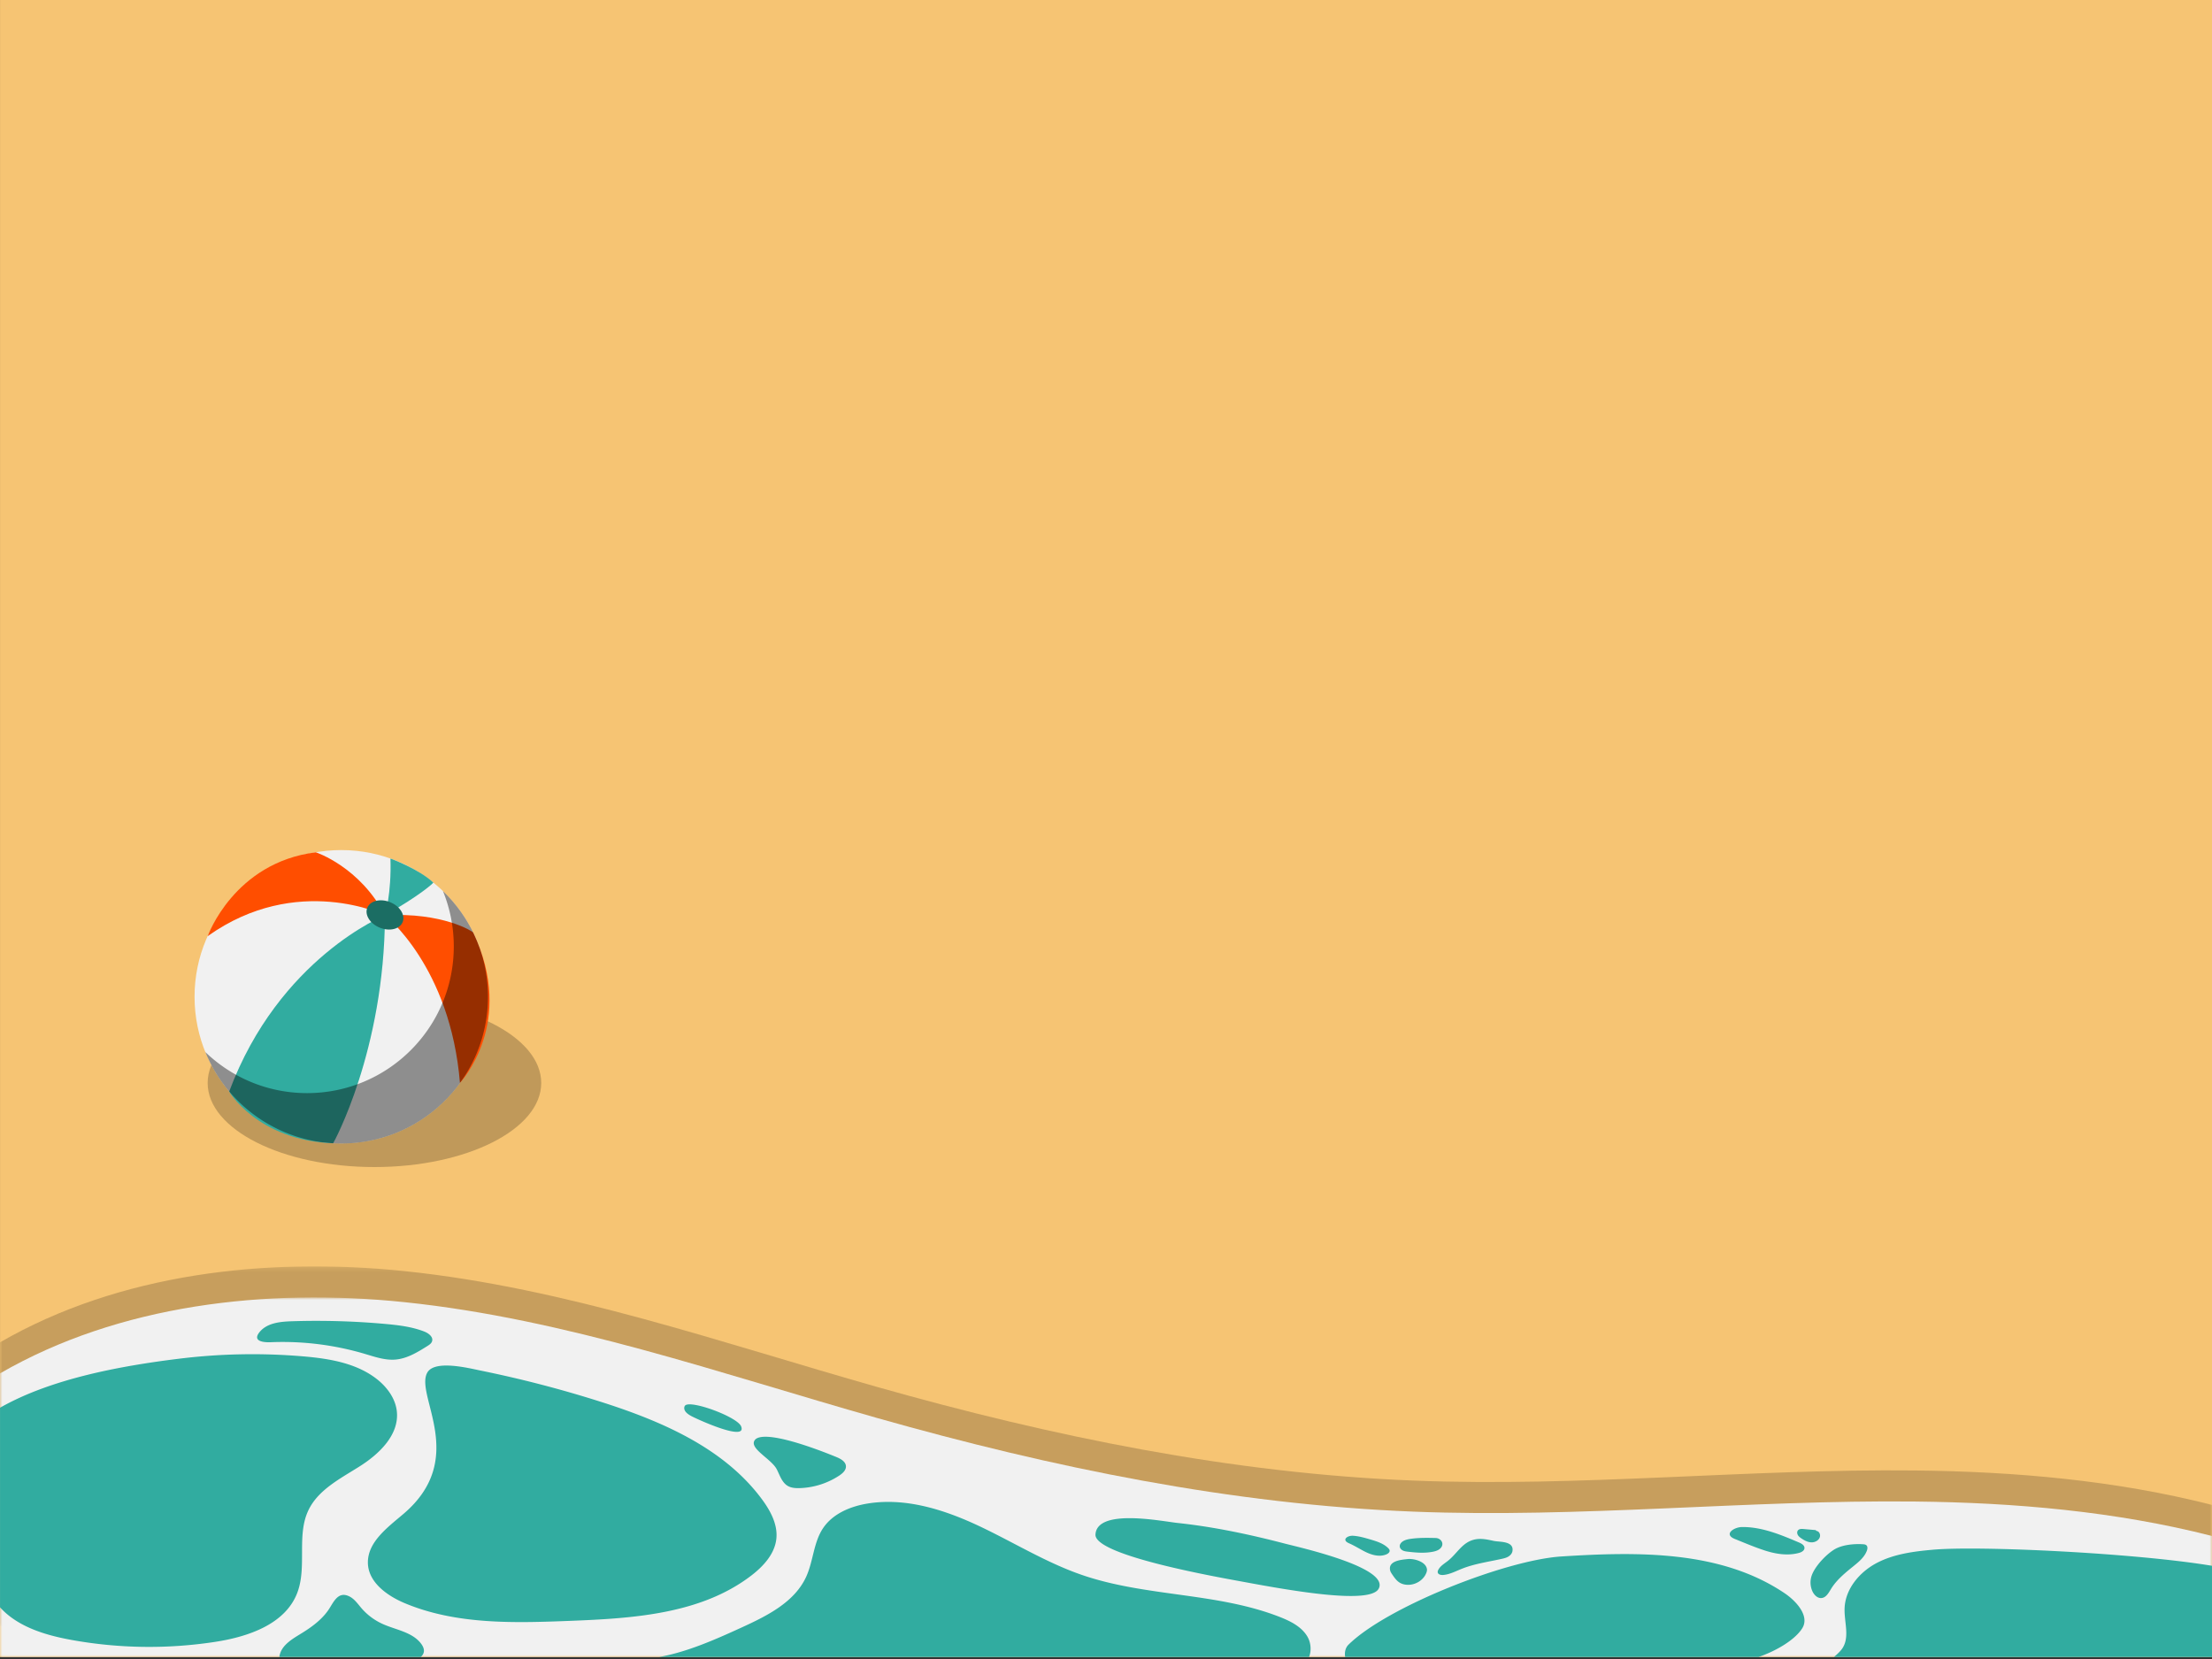<svg width="480" height="360" viewBox="0 0 480 360" xmlns="http://www.w3.org/2000/svg" xmlns:xlink="http://www.w3.org/1999/xlink" style="background:#fff"><rect x="0" y="0" width="480" height="360" fill="#333333" stroke="none"/><defs><path id="a" d="M0 .23h480v78.03H0z"/><path id="c" d="M0 .969h480v78.03H0z"/></defs><g fill="none" fill-rule="evenodd"><path fill="#F6C473" d="M.006 359.57h479.993V-5H.006z"/><path d="M117.444 234.998c0 10.08-16.203 18.25-36.191 18.25-19.989 0-36.192-8.17-36.192-18.25 0-10.078 16.203-18.249 36.192-18.249 19.988 0 36.191 8.171 36.191 18.25" fill="#020202" opacity=".222"/><path d="M105.887 216.3c0 17.581-14.253 31.834-31.835 31.834S42.217 233.881 42.217 216.3s14.253-31.835 31.835-31.835 31.835 14.253 31.835 31.835" fill="#F1F1F1"/><path d="M83.537 198.613s-22.996 9.25-33.796 38.229c-.27-.314 5.935 10.622 22.55 11.243.039.002 11.12-20.06 11.246-49.472" fill="#31ACA0"/><path d="M83.537 198.613s14.2 11.086 16.273 36.386c.224-.314 12.2-13.05 2.858-32.66-.11-.21-6.557-4.404-19.131-3.726" fill="#FF4E00"/><path d="M83.537 198.613s-19.052-9.295-38.476 4.532c.03-.067 5.702-15.956 23.454-18.195.076-.013 9.612 3.199 15.022 13.663" fill="#FF4E00"/><path d="M83.537 198.613s1.437-4.7 1.189-12.312c.126.043 6.087 2.236 9.304 5.214.072.058-2.696 2.676-10.493 7.098" fill="#31ACA0"/><path d="M87.377 200.09c-.617 1.528-2.837 2.074-4.957 1.218-2.121-.857-3.34-2.79-2.722-4.32.617-1.53 2.837-2.075 4.958-1.218 2.12.856 3.339 2.79 2.72 4.32" fill="#1B6D63"/><path d="M96.122 193.368a31.716 31.716 0 0 1 2.349 12c0 17.583-14.254 31.836-31.836 31.836-8.572 0-16.346-3.394-22.07-8.903 4.74 11.63 16.153 19.834 29.488 19.834 17.582 0 31.835-14.253 31.835-31.835 0-9.011-3.75-17.141-9.766-22.932" fill="#020202" opacity=".412"/><g opacity=".192" transform="translate(0 274.57)"><mask id="b" fill="#fff"><use xlink:href="#a"/></mask><path d="M0 16.717C25.84 1.78 57.775-1.863 87.799 1.261c35.057 3.647 68.635 15.53 102.549 25.137 37.964 10.753 76.908 18.748 116.335 20.312 36.279 1.44 72.568-2.572 108.874-2.19 21.604.225 43.57 2.138 64.443 7.476V78.26H.007L0 16.717z" fill="#020202" mask="url(#b)"/></g><g transform="translate(0 280.57)"><mask id="d" fill="#fff"><use xlink:href="#c"/></mask><path d="M0 17.457C25.84 2.519 57.775-1.123 87.799 2c35.057 3.648 68.635 15.53 102.549 25.137 37.964 10.753 76.908 18.748 116.335 20.312 36.279 1.44 72.568-2.571 108.874-2.191 21.604.226 43.57 2.139 64.443 7.477V79H.007L0 17.457z" fill="#F1F1F1" mask="url(#d)"/></g><path d="M87.57 328.497c-3.441 2.933-7.776 6.076-7.739 10.597.035 4.21 4.131 7.172 8.012 8.798 11.139 4.665 23.652 4.306 35.718 3.837 13.772-.535 28.508-1.447 39.451-9.824 2.629-2.012 5.092-4.679 5.453-7.97.338-3.103-1.265-6.083-3.121-8.59-8.261-11.17-21.832-16.983-35.072-21.187a251.775 251.775 0 0 0-26.065-6.764c-2.36-.478-9.875-2.395-11.485.457-2.778 4.92 8.991 18.6-5.152 30.646m182.44 14.796c10.72 1.99 27.365 4.875 29.166 1.441 2.41-4.593-17.208-8.952-20.334-9.767-7.663-1.999-15.438-3.649-23.32-4.488-3.472-.37-17.457-3.222-17.807 2.505-.282 4.614 27.18 9.361 32.294 10.31m-101.452-24.456c.666 1.307 1.124 2.87 2.392 3.608.754.44 1.666.496 2.538.473a16.547 16.547 0 0 0 8.655-2.739c.716-.476 1.464-1.149 1.425-2.007-.046-.999-1.103-1.599-2.028-1.98-4.87-2.009-15.104-5.773-17.54-3.925-1.977 1.83 3.354 4.206 4.558 6.57m-89.334-25.032c2.148.638 4.336 1.4 6.57 1.22 2.534-.203 4.796-1.591 6.95-2.941.415-.26.86-.557 1.012-1.024.313-.96-.77-1.767-1.712-2.13-2.723-1.05-5.662-1.393-8.57-1.651a166.76 166.76 0 0 0-20.167-.57c-2.49.082-5.274.355-6.897 2.247-1.86 2.17.937 2.359 2.311 2.303a62.865 62.865 0 0 1 20.503 2.546m216.981 42.904c1.457.74 3.217 1.228 4.705.554.33-.15.674-.427.643-.787-.02-.21-.166-.388-.318-.538-1.038-1.029-2.503-1.476-3.906-1.888-1.208-.355-2.43-.71-3.686-.793-1.296-.085-2.566.91-.926 1.621 1.21.526 2.313 1.233 3.488 1.83m9.994-2.797c-.613.085-1.238.21-1.761.542-.398.252-.743.681-.691 1.15.04.373.332.683.669.85.337.167.719.216 1.093.26 1.808.213 3.655.364 5.44.005.53-.107 1.067-.266 1.483-.61 1.153-.955.374-2.339-.922-2.369-1.764-.042-3.56-.07-5.311.172m-4.552 6.804c.075.368.294.69.507 1 .425.617.866 1.252 1.494 1.662.686.448 1.541.587 2.354.501 1.518-.159 2.963-1.147 3.51-2.572.102-.265.174-.55.131-.83-.25-1.633-2.846-2.315-4.21-2.163-1.319.147-4.2.361-3.786 2.402m17.344-6.313c-1.946.868-3.068 2.91-4.73 4.245-.767.617-1.687 1.12-2.146 1.992-.092.175-.164.374-.127.569.089.465.695.596 1.168.558 1.415-.113 2.706-.805 4.024-1.333 2.765-1.107 5.75-1.512 8.658-2.157.504-.111 1.014-.233 1.459-.495.444-.261.82-.685.904-1.193.36-2.241-2.804-1.946-4.05-2.214-1.764-.382-3.395-.758-5.16.028m63.866 2.017c2.416.791 5.043 1.226 7.497.563.552-.149 1.185-.47 1.214-1.043.031-.602-.619-.982-1.174-1.218-3.962-1.687-8.066-3.403-12.372-3.36-1.788.018-4.059 1.58-1.587 2.581 2.116.857 4.251 1.765 6.422 2.476m11.125-4.393l-2.598-.231c-.44-.04-.96-.048-1.238.296-.222.276-.192.69-.018.998.174.308.466.529.757.728.648.443 1.37.836 2.153.867.783.032 1.631-.392 1.867-1.14.174-.55-.137-1.28-.712-1.327m-1.022 9.576a4.626 4.626 0 0 0 .126 3.523c.365.793 1.105 1.54 1.975 1.456.985-.092 1.542-1.129 2.058-1.973 1.234-2.015 3.12-3.526 4.955-5.013 1.136-.922 2.316-1.917 2.823-3.29.144-.39.205-.89-.102-1.172-.191-.175-.471-.209-.731-.226-1.942-.126-4.6.104-6.308 1.186-1.796 1.137-4.051 3.531-4.796 5.51m-244.4-36.877c-.183.114-.272.335-.287.548-.058.824.77 1.401 1.493 1.8 1.221.672 12.2 5.693 10.85 2.256-.788-2.005-10.457-5.613-12.057-4.604M91.402 356.71c-1.914-2.584-5.528-3.012-8.451-4.35a13.316 13.316 0 0 1-4.51-3.384c-.789-.913-1.49-1.964-2.56-2.52-2.582-1.346-3.538 1.347-4.648 2.947-1.531 2.206-3.806 3.81-6.07 5.188-1.897 1.154-4.047 2.466-4.49 4.64a2.266 2.266 0 0 0-.044.338h30.673c.334-.308.6-.67.671-1.116.1-.62-.197-1.239-.571-1.744m192.66 2.861c.55-1.39.407-3.151-.38-4.471-1.256-2.1-3.59-3.282-5.866-4.18-13.657-5.39-29.104-4.377-42.99-9.144-7.88-2.704-15.012-7.185-22.557-10.72-7.546-3.531-15.925-6.154-24.14-4.768-3.712.627-7.494 2.238-9.565 5.382-2.03 3.083-2.08 7.063-3.6 10.428-2.513 5.565-8.51 8.538-14.063 11.079-5.74 2.627-11.746 5.288-17.89 6.394h141.051zm97.514 0c3.674-1.243 7.882-3.645 9.506-6.236 1.657-2.646-1.265-5.888-3.856-7.63-13.827-9.298-31.773-9.015-48.403-7.955-12.052.767-37.872 10.917-46.22 19.16-.672.664-.875 1.697-.702 2.66h89.675zM480 339.774c-16.758-2.785-50.486-4.39-60.588-3.487-4.194.374-8.485.929-12.207 2.9-3.722 1.972-6.805 5.652-6.934 9.862-.091 2.954 1.167 6.239-.507 8.674-.465.675-1.14 1.265-1.795 1.847h82.03v-19.796zM86.126 306.385c-.266-2.872-2.125-5.398-4.403-7.169-4.43-3.44-10.265-4.397-15.854-4.881a129.996 129.996 0 0 0-27.181.524c-12.042 1.492-27.416 4.201-38.681 10.614v43.317c3.852 4.242 9.81 6.038 15.503 7.072a94.491 94.491 0 0 0 31.303.4c7.085-1.1 15-3.814 17.639-10.481 2.247-5.675-.153-12.485 2.448-18.006 2.132-4.525 6.995-6.94 11.215-9.621 4.222-2.683 8.47-6.79 8.01-11.769" fill="#31ACA0"/></g></svg>